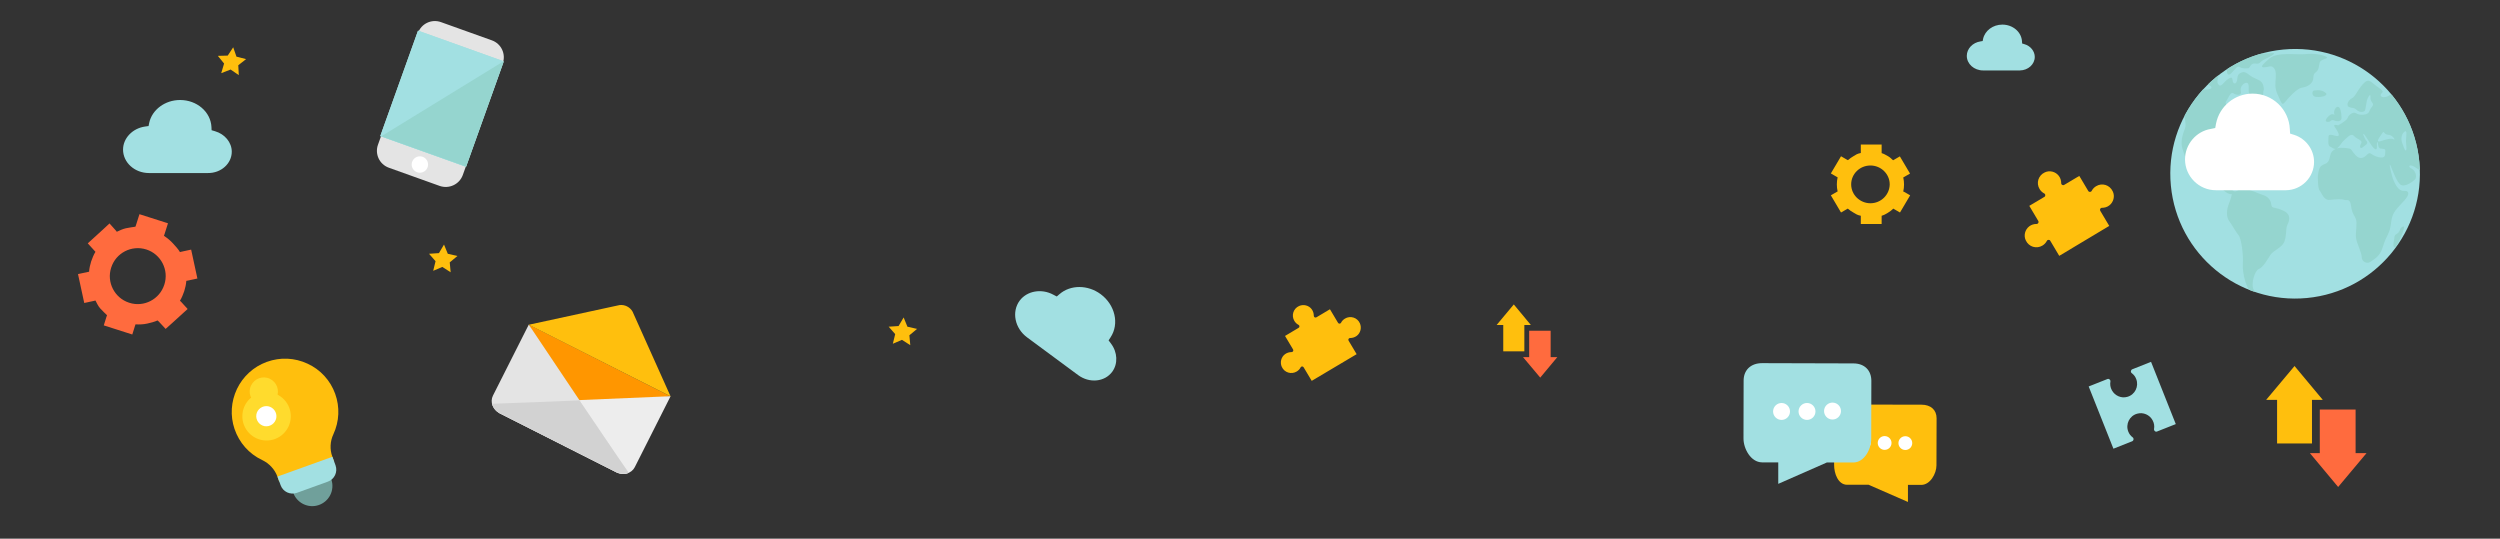 <?xml version="1.0" encoding="utf-8"?>
<!-- Generator: Adobe Illustrator 22.0.0, SVG Export Plug-In . SVG Version: 6.00 Build 0)  -->
<svg version="1.1" id="Layer_1" xmlns="http://www.w3.org/2000/svg" xmlns:xlink="http://www.w3.org/1999/xlink" x="0px" y="0px"
	 viewBox="0 0 1920 413.7" style="enable-background:new 0 0 1920 413.7;" xml:space="preserve">
<rect x="0" y="0" width="1920" height="413.7" fill="#333333" stroke="none"/>
<style type="text/css">
	.st0{fill:#E4E4E4;}
	.st1{fill:#AADDD9;}
	.st2{fill:#A2E0E2;}
	.st3{fill:#95D5CF;}
	.st4{fill:#FFFFFF;}
	.st5{fill:#FFBF0D;}
	.st6{fill:#70A09B;}
	.st7{fill:#FFDB2D;}
	.st8{fill:#FF6B3E;}
	.st9{fill:#FF9600;}
	.st10{fill:#EDEDED;}
	.st11{fill:#D2D2D2;}
	.st12{clip-path:url(#SVGID_2_);fill:#95D5CF;}
</style>
<g>
	<g>
		<g>
			<path class="st0" d="M337.7,142.8l-39.1-14c-7.2-2.6-10.9-10.5-8.3-17.7L321,25.3c2.6-7.2,10.5-10.9,17.7-8.3l39.1,14
				c7.2,2.6,10.9,10.5,8.3,17.7l-30.7,85.8C352.8,141.6,344.9,145.3,337.7,142.8z"/>
		</g>
		<g>
			<g>
				<g>
					
						<rect x="296.1" y="41" transform="matrix(0.337 -0.941 0.941 0.337 153.663 369.35)" class="st1" width="86.1" height="69.2"/>
				</g>
				<polyline class="st1" points="292.8,104.7 358,128 387,46.9 				"/>
			</g>
			<g>
				<g>
					
						<rect x="296.1" y="41" transform="matrix(0.337 -0.941 0.941 0.337 153.663 369.35)" class="st2" width="86.1" height="69.2"/>
				</g>
				<polyline class="st3" points="292.8,104.7 358,128 387,46.9 				"/>
			</g>
		</g>
		
			<ellipse transform="matrix(0.854 -0.52 0.52 0.854 -18.574 186.283)" class="st4" cx="322.5" cy="126.2" rx="6.3" ry="6.3"/>
	</g>
	<g>
		<path class="st5" d="M1408.7,321l-0.1,36.2c0,6.5,3.1,15.1,10,15.1l16.5,0l30.2,13.2l0-13.1l10.2,0c6.9,0,11.7-8.7,11.7-15
			l0.1-36.2c0-6.4-4.5-10.4-11.6-10.4l-56.9-0.1C1411.8,310.7,1408.7,314.5,1408.7,321z"/>
		<circle class="st4" cx="1463.3" cy="340.3" r="5.3"/>
		<circle class="st4" cx="1447.4" cy="340.2" r="5.3"/>
		
			<ellipse transform="matrix(2.448931e-03 -1 1 2.448931e-03 1087.639 1770.653)" class="st4" cx="1431.3" cy="340.2" rx="5.3" ry="5.3"/>
	</g>
	<g>
		<path class="st2" d="M1423.4,279.1l-70.1-0.2c-8.8,0-14.2,5.4-14.2,13.4l-0.1,44.5c0,7.8,5.6,18.2,14.2,18.3l12.5,0l0,16.5
			l37.3-16.4l20.3,0c8.5,0,13.8-10.2,13.8-18.2l0.1-44.5C1437.2,284.5,1432,279.1,1423.4,279.1z"/>
		
			<ellipse transform="matrix(0.707 -0.707 0.707 0.707 177.429 1060.118)" class="st4" cx="1368.4" cy="315.9" rx="6.5" ry="6.5"/>
		
			<ellipse transform="matrix(0.707 -0.707 0.707 0.707 183.126 1073.967)" class="st4" cx="1388" cy="315.9" rx="6.5" ry="6.5"/>
		
			<ellipse transform="matrix(0.231 -0.973 0.973 0.231 774.702 1612.487)" class="st4" cx="1407.8" cy="316" rx="6.5" ry="6.5"/>
	</g>
	<g>
		
			<ellipse transform="matrix(0.264 -0.965 0.965 0.264 -183.796 505.844)" class="st6" cx="239.6" cy="373.4" rx="15.5" ry="15.5"/>
		<path class="st5" d="M236.2,279.3c-9.9-4.6-20.9-5.1-31.2-1.4c-0.1,0-0.2,0.1-0.3,0.1c-10,3.7-18.1,11.1-22.7,20.7
			c-4.6,9.7-5.3,20.6-1.9,30.7c3.6,10.6,11.1,19.1,21.2,23.9c5.5,2.6,9.7,7.2,11.7,12.6l1.4,4l42.2-15.3l-1.4-4
			c-2-5.4-1.7-11.7,0.8-17c4.6-9.9,5.1-21,1.4-31.2C253.7,292.2,246.2,283.9,236.2,279.3z"/>
		<path class="st2" d="M213.1,366l2.4,6.6c1.8,5.1,7.4,7.7,12.5,5.9l23.8-8.6c5.1-1.8,7.7-7.4,5.9-12.5l-2.4-6.6L213.1,366z"/>
		<path class="st7" d="M212.4,305.3c-2.5,5.4-9,7.8-14.4,5.2c-5.4-2.5-7.8-9-5.2-14.4s9-7.8,14.4-5.2
			C212.6,293.4,215,299.9,212.4,305.3z"/>
		
			<ellipse transform="matrix(3.254209e-02 -1 1 3.254209e-02 -121.73 513.896)" class="st7" cx="204.6" cy="319.8" rx="18.6" ry="18.6"/>
		<path class="st4" d="M205.9,312c4.2,0.8,7,4.8,6.3,9c-0.8,4.2-4.8,7-9,6.3c-4.2-0.8-7-4.8-6.3-9S201.7,311.3,205.9,312z"/>
	</g>
	<path class="st8" d="M138.2,231c1.4-2.3,2.4-4.8,3.3-7.4c0.8-2.6,1.4-5.2,1.6-7.9l1.1-0.2l7.4-1.6l-1.6-7.4l-1.6-7.4l-1.6-7.4
		l-7.4,1.6l-1.2,0.3c-1.3-2.3-3.6-4.7-5.4-6.7c-1.9-2.1-4.2-4-6.9-5.8l0.4-1.1l2.7-8.5l-5.6-1.8l-7.2-2.3l-9.1-2.9l-2.7,8.5
		l-0.4,1.1c-1.8,0.3-4.5,0.6-7.3,1.2c-2.6,0.6-4.6,1.6-7,2.7l-0.6-0.8l-5-5.6l-5.5,5.1l-5.6,5.1l-5.6,5.1l5.1,5.6l0.8,0.9
		c-1.4,2.3-2.4,4.8-3.3,7.4c-0.8,2.6-1.4,5.2-1.6,7.9l-1.1,0.2l-7.4,1.6l1.6,7.4l1.6,7.4l1.6,7.4l7.4-1.6l1.2-0.3
		c1.3,2.3,1.9,4.1,3.7,6.1c1.9,2.1,3.9,3.9,5.2,5.2l-0.4,1.1l-2.1,6.7l9.1,2.9l7.2,2.3l5.6,1.8l2.1-6.7l0.4-1.1c3.3,0.2,6.3,0,9-0.6
		c2.6-0.6,5.5-1.3,7.9-2.4l1,0.9l5.2,5.6l5.7-5.1l5.6-5.1l5.6-5.1l-5.1-5.6L138.2,231z M99.2,232.5c-11.2-3.6-17.5-15.7-13.8-27
		c3.6-11.3,15.7-17.5,27-13.9c11.2,3.6,17.5,15.7,13.8,27C122.6,229.9,110.5,236.2,99.2,232.5z"/>
	<g>
		<polygon class="st5" points="1783.9,307.1 1762.2,281.1 1740.4,307.1 1748.8,307.1 1748.8,340.6 1775.6,340.6 1775.6,307.1 		"/>
		<polygon class="st8" points="1809.1,348 1809.1,314.5 1781.6,314.5 1781.6,348 1774,348 1795.7,374 1817.5,348 		"/>
	</g>
	<g>
		<polygon class="st5" points="1175.7,249.6 1162.6,233.8 1149.4,249.6 1154.5,249.6 1154.5,269.8 1170.7,269.8 1170.7,249.6 		"/>
		<polygon class="st8" points="1190.9,274.3 1190.9,254 1174.4,254 1174.4,274.3 1169.7,274.3 1182.9,290 1196,274.3 		"/>
	</g>
	<path class="st5" d="M1461.7,147.1c0.4-1.8,0.6-3.6,0.6-5.4s-0.2-3.7-0.6-5.4l0.7-0.4l4.5-2.6l-2.6-4.4l-2.6-4.4l-2.6-4.4l-4.5,2.6
		l-0.7,0.4c-1.3-1.2-2.4-2.3-4-3.2c-1.7-0.9-2.8-1.7-4.8-2.3v-0.8V111h-5.9h-5.2h-4.9v5.7v0.8c-3,0.6-3.7,1.3-5.4,2.3
		c-1.6,0.9-3.1,2-4.5,3.2l-0.8-0.4l-4.5-2.6l-2.6,4.4l-2.6,4.4l-2.6,4.4l4.5,2.6l0.7,0.4c-0.4,1.8-0.6,3.6-0.6,5.4s0.2,3.7,0.6,5.4
		l-0.7,0.4l-4.5,2.6l2.6,4.4l2.6,4.4l2.6,4.4l4.5-2.6l0.7-0.4c1.3,1.2,3,2.3,4.6,3.2c1.7,0.9,2.4,1.7,5.4,2.3v0.8v5.5h4.9h5.2h5.9
		v-5.5v-0.8c2-0.6,3.2-1.3,4.8-2.3c1.6-0.9,2.9-2,4.2-3.2l0.6,0.4l4.5,2.6l2.6-4.4l2.6-4.4l2.6-4.4l-4.5-2.6L1461.7,147.1z
		 M1436.5,156.1c-8.1,0-14.8-6.5-14.8-14.5c0-8,6.6-14.5,14.8-14.5c8.1,0,14.8,6.5,14.8,14.5
		C1451.2,149.6,1444.6,156.1,1436.5,156.1z"/>
	<path class="st5" d="M1619.9,173.5l-6.9-11.6c-0.6-1,0.1-2.3,1.3-2.3c1.9,0,3.9-0.5,5.6-1.8c3.3-2.5,4.5-7.1,2.7-10.8
		c-2.3-5-8.2-6.8-12.8-4c-1.5,0.9-2.6,2.1-3.4,3.6c-0.5,1-2,1.1-2.6,0.1l-6.9-11.6l-11.6,6.9c-1,0.6-2.3-0.1-2.3-1.3
		c0-1.9-0.5-3.9-1.8-5.6c-2.5-3.3-7.1-4.5-10.8-2.7c-5,2.3-6.8,8.2-4,12.8c0.9,1.5,2.1,2.6,3.6,3.4c1,0.5,1.1,2,0.1,2.6l-11.6,6.9
		l6.9,11.6c0.6,1-0.1,2.3-1.3,2.3c-1.9,0-3.9,0.5-5.6,1.8c-3.3,2.5-4.5,7.1-2.7,10.8c2.3,5,8.2,6.8,12.8,4c1.5-0.9,2.6-2.1,3.4-3.6
		c0.5-1,2-1.1,2.6-0.1l6.9,11.6L1619.9,173.5z"/>
	<path class="st5" d="M1041.9,272l-6.2-10.4c-0.5-0.9,0.1-2,1.2-2c1.7,0,3.5-0.5,5-1.6c3-2.2,4-6.3,2.5-9.7c-2-4.5-7.4-6.1-11.5-3.6
		c-1.3,0.8-2.4,1.9-3,3.2c-0.5,0.9-1.8,0.9-2.3,0l-6.2-10.4l-10.4,6.2c-0.9,0.5-2-0.1-2-1.2c0-1.7-0.5-3.5-1.6-5
		c-2.2-3-6.3-4-9.7-2.5c-4.5,2-6.1,7.4-3.6,11.5c0.8,1.3,1.9,2.4,3.2,3c0.9,0.5,0.9,1.8,0,2.3l-10.4,6.2l6.2,10.4
		c0.5,0.9-0.1,2-1.2,2c-1.7,0-3.5,0.5-5,1.6c-3,2.2-4,6.3-2.5,9.7c2,4.5,7.4,6.1,11.5,3.6c1.3-0.8,2.4-1.9,3-3.2
		c0.5-0.9,1.8-0.9,2.3,0l6.2,10.4L1041.9,272z"/>
	<path class="st2" d="M1653.2,322.8c1.2,2.2,1.5,4.5,1.1,6.7c-0.2,1.3,1.1,2.4,2.3,1.9l14.4-5.7l-19-47.8l-14.4,5.7
		c-1.2,0.5-1.5,2.2-0.4,3c1.5,1.1,2.7,2.6,3.4,4.5c2.2,5.6-0.9,12.1-6.9,13.7c-4.6,1.3-9.5-0.9-11.8-5.1c-1.2-2.2-1.5-4.5-1.1-6.7
		c0.2-1.3-1.1-2.4-2.3-1.9l-14.4,5.7l19,47.8l14.4-5.7c1.2-0.5,1.5-2.2,0.4-3c-1.5-1.1-2.7-2.6-3.4-4.5c-2.2-5.6,0.9-12.1,6.9-13.7
		C1646,316.4,1651,318.6,1653.2,322.8z"/>
	<g>
		<polygon class="st9" points="440.7,313.8 515,304.4 406.1,249.3 		"/>
		<path class="st10" d="M377.9,310.1c0,0,2.8,5.7,5.9,7.3l89.6,45.3c5.3,2.7,11.6,1,14.1-3.9l27.5-54.5L377.9,310.1z"/>
		<path class="st0" d="M482.8,363.2c-2.8,1.2-6.3,1.1-9.4-0.4l-89.6-45.3c-5.3-2.7-7.7-8.8-5.2-13.7l27.5-54.5
			C406.1,249.3,477.9,356.6,482.8,363.2z"/>
		<path class="st11" d="M377.9,310.1L377.9,310.1c0,0.2,0.1,0.4,0.1,0.5c0,0,0,0,0,0c0,0.2,0.1,0.3,0.2,0.5c0,0,0,0,0,0.1
			c0.1,0.2,0.1,0.3,0.2,0.5c0,0,0,0,0,0c0.2,0.5,0.5,1,0.8,1.5c0,0,0,0,0,0.1c0.1,0.1,0.2,0.3,0.3,0.4c0,0,0,0.1,0.1,0.1
			c0.1,0.1,0.2,0.2,0.3,0.4c0,0,0.1,0.1,0.1,0.1c0.1,0.1,0.2,0.2,0.3,0.4c0,0,0,0.1,0.1,0.1c0.3,0.3,0.5,0.6,0.8,0.8
			c0,0,0.1,0.1,0.1,0.1c0.1,0.1,0.2,0.2,0.3,0.3c0.1,0,0.1,0.1,0.2,0.1c0.1,0.1,0.2,0.2,0.3,0.2c0.1,0,0.1,0.1,0.2,0.1
			c0.1,0.1,0.2,0.1,0.3,0.2c0.1,0,0.1,0.1,0.2,0.1c0.1,0.1,0.2,0.1,0.4,0.2c0.1,0,0.1,0.1,0.1,0.2c0.2,0.1,0.3,0.3,0.5,0.3
			l89.6,45.3c0.2,0.1,0.4,0.1,0.6,0.2c0.1,0,0.1,0,0.2,0c0.1,0.1,0.3,0.1,0.4,0.1c0.1,0,0.1,0,0.2,0.1c0.1,0,0.2,0.1,0.4,0.1
			c0.1,0,0.1,0,0.2,0.1c0.1,0,0.3,0.1,0.4,0.1c0.1,0,0.1,0,0.2,0.1c0.1,0,0.3,0.1,0.4,0.1c0,0,0.1,0,0.1,0c0.4,0.1,0.8,0.1,1.2,0.2
			c0,0,0.1,0,0.1,0c0.2,0,0.3,0,0.5,0c0,0,0.1,0,0.1,0c0.1,0,0.3,0,0.4,0c0,0,0.1,0,0.1,0c0.2,0,0.3,0,0.5,0c0,0,0.1,0,0.1,0
			c0.6,0,1.2-0.1,1.7-0.3c0,0,0,0,0,0c0.2,0,0.4-0.1,0.5-0.1c0,0,0,0,0.1,0c0.2,0,0.3-0.1,0.5-0.2c0,0,0,0,0,0
			c0.2-0.1,0.3-0.1,0.5-0.2l0,0c-2.5-3.3-37.8-55.5-37.8-55.5S382,310.1,377.9,310.1z"/>
		<path class="st5" d="M406.1,249.4l69.7-15.1c4-0.5,8,1.5,10,5l29.2,65.1L406.1,249.4z"/>
	</g>
	<g>
		<g>
			<defs>
				
					<ellipse id="SVGID_1_" transform="matrix(0.996 -9.450876e-02 9.450876e-02 0.996 -4.721 167.099)" cx="1761.8" cy="133.4" rx="95.8" ry="95.8"/>
			</defs>
			<use xlink:href="#SVGID_1_"  style="overflow:visible;fill:#A2E0E2;"/>
			<clipPath id="SVGID_2_">
				<use xlink:href="#SVGID_1_"  style="overflow:visible;"/>
			</clipPath>
			<path class="st12" d="M1678,82.9c-1.1,7.9,1.6,12,0,15.9c-1.6,3.8-3.6,10.7-1.9,15.3c1.6,4.6,4.1,14.8,6.3,15
				c2.2,0.3-1.6-10.9,0.5-7.4c2.2,3.6,2.2,8.8,6,12.5c3.8,3.6,9,3.1,13.1,6.7c4.1,3.6,8.2,8.7,12,8.2c0,0-0.3,2.7-2.2,7.4
				c-1.9,4.6-2.2,10.1,0.3,13.4c2.5,3.3,4.9,8.2,7.1,10.7c2.2,2.5,3.8,15.6,3.3,22.1c-0.5,6.6,2.5,21.3,9.3,24.6
				c6.8,3.3,0-1.6-1.4-5.7c-1.4-4.1,1.1-13.7,4.4-15c3.3-1.4,6.3-6.8,8.8-10.7c2.5-3.8,8.7-5.5,10.7-10.1c1.9-4.6,1.1-10.1,2.2-12.6
				c1.1-2.5,4.1-7.9-2.5-11.2c-6.6-3.3-9.3-1.6-9.6-4.6c-0.3-3-1.9-6.3-6.6-7.7c-4.6-1.4-8.7-4-13.9-4.6c-5.2-0.6-6.3,3.5-9,1.3
				c-2.7-2.2-4.9-4.4-6-7.1c-1.1-2.7-4.4-1.1-4.1-2.7c0.3-1.6,4.6-6.3-0.3-4.6c-4.9,1.6-9.3,1.1-9-3.3c0.3-4.4,6.3-6,8.7-6.6
				c2.5-0.5,4.4,2.5,7.4,4.4c3,1.9,0.3-2.7,1.9-6c1.6-3.3,7.9-3,8.7-7.7c0.8-4.6-0.3-8.5,4.6-9c4.9-0.5,10.1,0.3,10.7-2.2
				c0.5-2.5-5.7,0.8-6-2.2c-0.3-3,5.5-7.1,7.1-4.1c1.6,3,5.7,3.3,6.3,2.2c0.5-1.1,0-3-1.9-7.7c-1.9-4.6-3.8-3.3-5.5-8.5
				c-1.6-5.2-4.4,0.3-7.1-2.5c-2.7-2.7-6-8.5-6.6-3.6c-0.5,4.9-0.5,7.7-3,11.5c-2.5,3.8-3.6,0.8-5.7-1.6c-2.2-2.5-7.1-4.9-5.5-7.1
				c1.6-2.2,3.3-7.9,5.7-6.3c2.5,1.6,6.3,1.6,5.7-1.1c-0.5-2.7,0-3.8,1.1-5.2c1.1-1.4,4.9-3.8,4.9,1.1c0,4.9-0.5,6.3,3.3,6.8
				c3.8,0.5,8.2,0.8,7.9-1.6c-0.3-2.5,1.1-1.9,0-6c-1.1-4.1-4.4-4.4-7.9-6.3c-3.6-1.9-5.5-4.9-8.5-3.8c-3,1.1-3.3,2.2-3.6,5.2
				c-0.3,3-1.9,4.1-3,2.7c-1.1-1.4,0.3-5.7-3.8-3c-4.1,2.7-5.7,7.4-7.9,4.1c-2.2-3.3,3.3-9-2.5-6.6c-5.7,2.5-9.8,5.2-6.8,6.3
				c3,1.1,6,3,3,4.1c-3,1.1-9-0.8-11.2,1.4C1684,72,1678,82.9,1678,82.9z"/>
			<path class="st12" d="M1710.2,53.4c0,3.1,0.8,5.5,3.6,2.7c2.7-2.7,4.4-6,6.3-4.6c1.9,1.4,5.2,1,6.6,0.9c1.4-0.1,1.6-4.2,5.5-3.6
				c3.8,0.5,2.5-0.8,6.6-3c4.1-2.2,12.8-6,3.8-4.9c-9,1.1-9.6-1.4-15.9,2.7c-6.3,4.1-7.7,4.1-9.3,5.2c-1.6,1.1-3.6-3.3-5.7,0
				C1709.4,52.1,1710.2,50.3,1710.2,53.4z"/>
			<path class="st12" d="M1743,44.9c-3.2,2.8-8.2,6.8-4.4,6.8c3.8,0,5.7-2,7.8,0.6c2.1,2.6,1.3,6.7,1.3,8.7c0,1.9-1.1,6.3,1.6,11.8
				c2.7,5.5,3,9,5.7,5.5c2.7-3.6,9.3-10.4,12.6-10.9c3.3-0.5,6.6-1.9,8.2-4.6c1.6-2.7,0-5.4,2.7-7.3c2.7-2,2.2-4.4,3-7.4
				c0.8-3,8.2-3,4.9-4.6c-3.3-1.6-9.3-2.7-16.4-1.9C1763,42.2,1749.1,39.7,1743,44.9z"/>
			<path class="st12" d="M1713,129.4c-1.7,2.8-0.8,3,1.1,3.6c1.9,0.5-0.8,3.8,1.4,4.1c2.2,0.3,7.1,1.6,8.5,0c1.4-1.6-2.2-1-4.6-2.8
				C1716.8,132.4,1714.2,127.4,1713,129.4z"/>
			<path class="st12" d="M1845.3,174c-2.9,1.5-1.6,3.8-4.4,5.5c-2.7,1.6-1.6,2.2-2.5,6c-0.8,3.8,0.3,6,2.2,3
				C1842.6,185.5,1848.6,172.3,1845.3,174z"/>
			<path class="st12" d="M1860.9,128.1c-0.8-4.6-6.8-46.8-6.8-46.8s-16.1-10.4-18.9-8.2c-2.7,2.2-7.4,1.9-6.8-0.3
				c0.5-2.2,4.1-1.6-1.9-5.7c-6-4.1-7.1-7.7-11.8-2.5c-4.6,5.2-5.7,9.6-8.5,10.9c-2.7,1.4-4.9,5.7-1.9,6.8c3,1.1,3.3,0,5.7,2.2
				c2.5,2.2,5.7,1.6,6.3,0.3c0.5-1.4,1.1-5.7,1.4-7.4c0.3-1.6,3.1-7.1,2.8-2.7c-0.3,4.4,3.8,4.4,1.1,7.4c-2.7,3-1.1,5.5-6.6,6
				c-5.5,0.5-5.7-2.7-8.7-1.1c-3,1.6-2.7,2.7-3.8,4.4c-1.1,1.6-6.8,4.9-6.8,4.9s-4.6-1.6-2.5,1.4c2.2,3,4.1,6.6,2.2,6.8
				c-1.9,0.3-7.1-2.7-7.1,0.5c0,3.3-0.8,6.8,1.4,7.7c1.5,0.6,2.5,1.8,4,1.7c-1.1,0.5-2.1,1.2-2.9,2.2c-2.1,2.8-0.8,7.7-5.2,9.3
				c-4.4,1.6-4.4,3.6-5.2,7.1c-0.8,3.6,0,12.6,1.1,13.4c1.1,0.8,3,7.7,7.7,7.1c4.6-0.5,9.6-0.8,11.2,0c1.6,0.8,4.4-1.7,5.2,4.6
				c0.8,6.3,2.7,7.1,3.8,10.4c1.1,3.3-0.5,10.1,0,14.2c0.5,4.1,4.4,11.2,4.4,14.8c0,3.6,4.1,5.2,6.3,3.8c2.2-1.4,6.8-4.1,8.7-8.5
				c1.9-4.4,1.9-6.6,4.9-12.3c3-5.7,2.2-9.8,3.6-14.2c1.4-4.4,4.7-7.4,9.2-12.3c4.5-4.9,3.7-7.7,0-7.4c-3.7,0.3-6.2-3.3-8.1-7.7
				c-1.9-4.4-4.1-15.3-2.5-11.8c1.6,3.6,4.9,13.4,8.2,15c3.3,1.6,9.3-2.8,10.7-4.4c1.4-1.6,0.8-6.3-2.7-8.2
				c-3.6-1.9-1.4-3.6,2.2-1.4C1857.6,130.5,1861.7,132.7,1860.9,128.1z M1831.9,116.3c-0.3,2.2,0.8,5.7-5.2,4.4
				c-6-1.4-6-4.6-8.5-2.2c-2.5,2.5-5.5,4.6-9,0.8c-3.6-3.8-3-4.9-4.9-5.2c-1.4-0.2-5.9-1.2-9.7-0.1c0.3-0.2,0.6-0.4,0.9-0.7
				c2.7-2.5,2.2-3.3,5.2-6c3-2.7,5.2-5.2,7.4-2.7c2.2,2.5,6.8,3,5.2,5.7c-1.6,2.7-0.5,4.4,1.4,2.7c1.9-1.6,4.6-2.7,2.7-4.9
				c-1.9-2.2-3.8-7.9-1.1-4.1c2.7,3.8,3.6,5.7,5.2,7.9c1.6,2.2,3.3,3.6,3.8,2.2c0.5-1.4-0.3-4.4,0.5-4.9c0.8-0.5,0,4.6,2.5,4.9
				C1830.8,114.4,1832.2,114.1,1831.9,116.3z M1838.2,107c-1.9-1.1-5.5,0-9.8,1.4c-4.4,1.4-0.9-3,1.1-6c1.8-2.7,0.8,0.8,4.6,1.1
				C1837.9,103.7,1840.1,108.1,1838.2,107z M1847.8,115.5c-0.8,0.8-2.2-3.8-3-6c-0.8-2.2-0.8-6,1.5-8.1c2.9-2.6,1.5,3.5,1.5,6.7
				C1847.8,111.4,1848.6,114.7,1847.8,115.5z"/>
			<path class="st12" d="M1795,82.1c-1.7,0.5-3,3.8-2.2,5.5c0.8,1.6-0.8-0.8-3,0.5c-2.2,1.4-5.4,5.2-2.4,5.5c3,0.3,2.4-2.2,5.2-1.1
				c2.7,1.1,5.7,0.8,5.7-1.9C1798.3,87.9,1797.7,81.3,1795,82.1z"/>
			<path class="st12" d="M1777.2,69.5c-1.6,0.2-2.2,4.4,1.4,4.9c3.6,0.5,9.9-0.8,7.6-3C1783.8,69.3,1781,69,1777.2,69.5z"/>
		</g>
		<path class="st4" d="M1777.2,124.3c0-9.3-6.2-17.8-15.2-20.7l-3.2-1l-0.2-3.4c-0.7-15.3-13.3-27.3-28.6-27.3
			c-13.7,0-25.5,9.7-28.1,23.1l-0.6,3.3L1698,99c-11.4,1.8-19.9,11.9-19.9,23.4c0,13,10.6,23.7,23.7,23.7h53.8
			C1767.5,146,1777.2,136.3,1777.2,124.3z"/>
	</g>
	<path class="st2" d="M1562.7,43.7c0-4.4-3.3-8.5-8-9.8l-1.7-0.5l-0.1-1.6c-0.4-7.2-7-12.9-15.1-12.9c-7.2,0-13.4,4.6-14.8,11
		l-0.3,1.6l-1.7,0.3c-6,0.9-10.5,5.6-10.5,11.1c0,6.2,5.6,11.2,12.5,11.2h28.3C1557.6,54,1562.7,49.4,1562.7,43.7z"/>
	<path class="st2" d="M854.2,285.5c4.5-6.1,4.1-15-1-21.7l-1.8-2.4l1.5-2.3c6.9-10.4,3.5-25-7.6-33.2c-9.9-7.3-23.2-7.3-31.6,0
		l-2.1,1.8l-2.7-1.4c-9.1-4.9-20.2-2.9-25.8,4.6c-6.3,8.5-3.8,21.2,5.7,28.2l39.1,28.9C836.6,294.5,848.4,293.4,854.2,285.5z"/>
	<path class="st2" d="M178,116.5c0-7.1-5.3-13.5-12.8-15.7l-2.7-0.8l-0.1-2.5c-0.6-11.6-11.2-20.7-24.1-20.7
		c-11.5,0-21.5,7.4-23.7,17.5l-0.5,2.5l-2.8,0.4c-9.6,1.4-16.8,9-16.8,17.7c0,9.9,8.9,18,19.9,18h45.3
		C169.8,133,178,125.6,178,116.5z"/>
	<polygon class="st5" points="351.3,196.6 345.4,201.5 346.1,209.1 339.7,205 332.7,208 334.5,200.6 329.5,194.9 337.1,194.4 
		341,187.8 343.9,194.9 	"/>
	<polygon class="st5" points="704.3,252.6 698.4,257.5 699.1,265.1 692.7,261 685.7,264 687.5,256.6 682.5,250.9 690.1,250.4 
		694,243.8 696.9,250.9 	"/>
	<polygon class="st5" points="179.1,36.3 181.6,43.5 189,45.4 183,50.1 183.4,57.7 177.1,53.4 169.9,56.2 172.1,48.8 167.3,42.9 
		174.9,42.7 	"/>
</g>
</svg>
